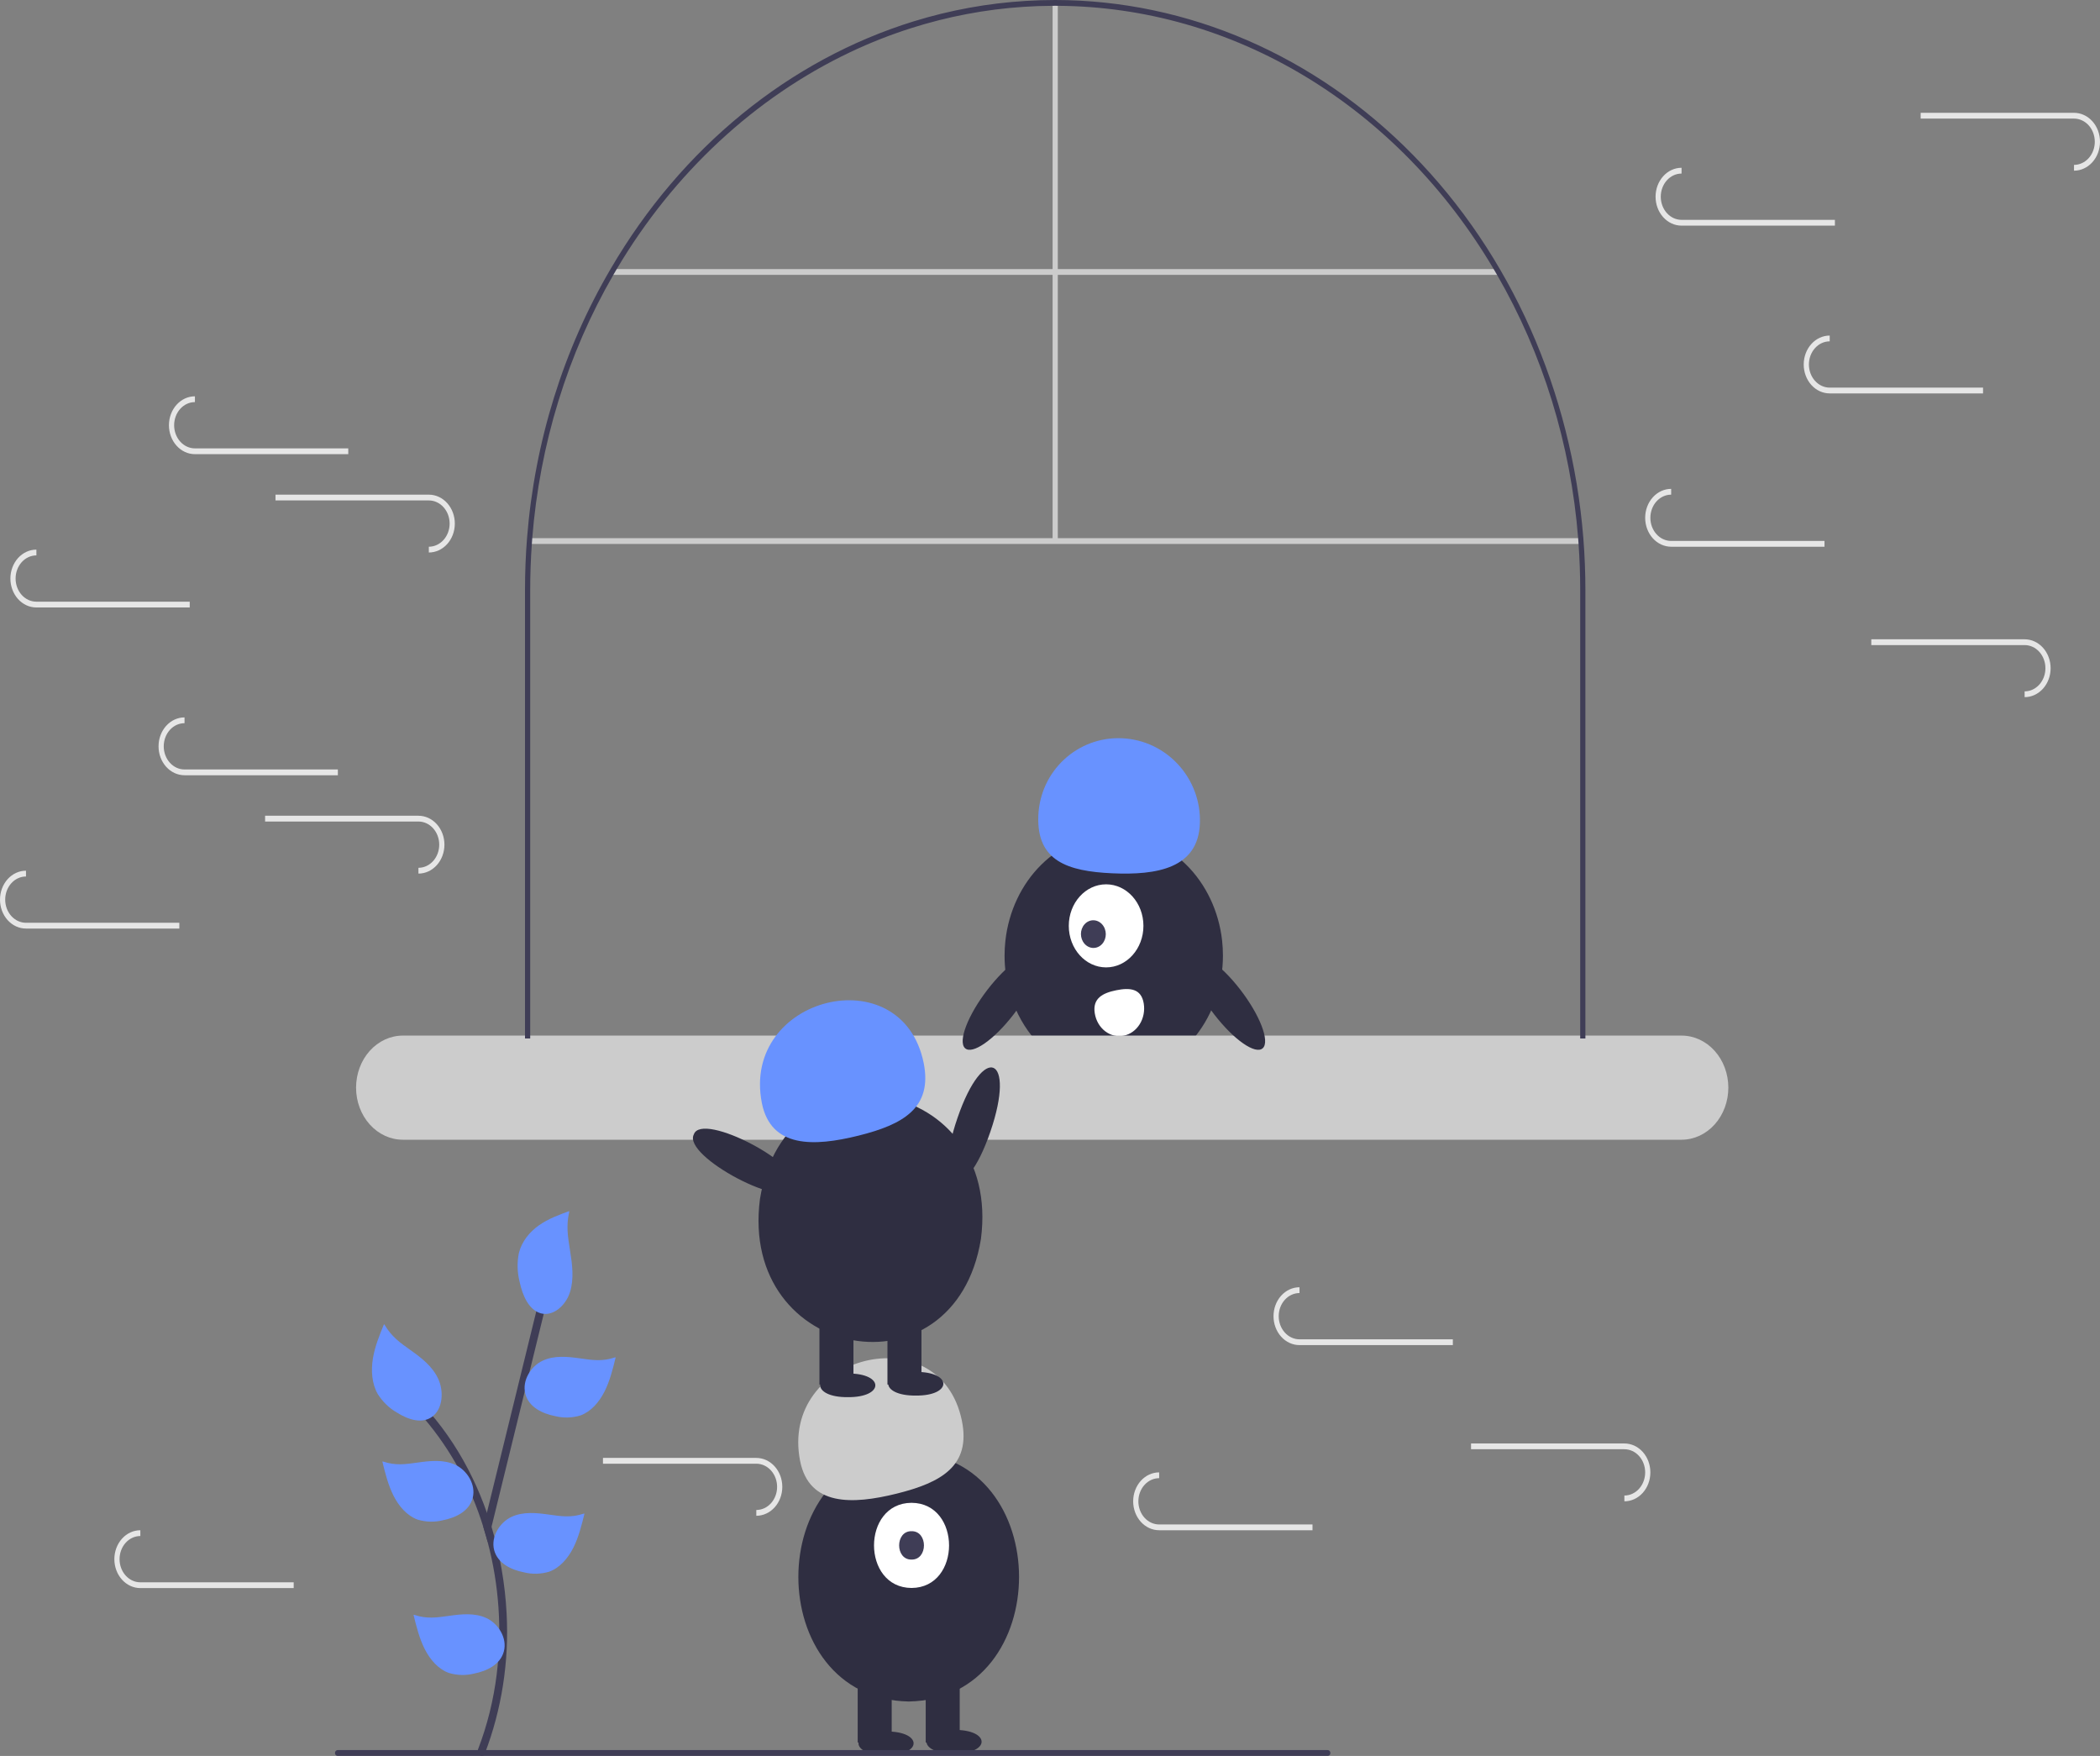 <svg width="317" height="265" viewBox="0 0 317 265" fill="none" xmlns="http://www.w3.org/2000/svg">
<rect x="0" y="0" width="317" height="265" fill="#808080" stroke="none"/>
<g clip-path="url(#clip0)">
<path d="M238.903 81.218H79.917V82.091H238.903V81.218Z" fill="#CCCCCC"/>
<path d="M159.677 0.437H158.892V81.653H159.677V0.437Z" fill="#CCCCCC"/>
<path d="M226.235 40.609H92.334V41.482H226.235V40.609Z" fill="#CCCCCC"/>
<path d="M184.605 144.214C184.607 148.656 183.158 152.947 180.529 156.289C180.294 156.591 180.047 156.879 179.796 157.163H156.452C156.201 156.879 155.954 156.591 155.718 156.289C154.176 154.334 153.027 152.034 152.348 149.545C152.348 149.545 152.352 149.545 152.348 149.54C151.879 147.813 151.641 146.019 151.642 144.214C151.641 143.471 151.682 142.729 151.764 141.992C152.252 137.551 154.182 133.461 157.192 130.493C160.201 127.525 164.082 125.883 168.103 125.877C172.124 125.872 176.008 127.502 179.025 130.461C182.041 133.42 183.981 137.504 184.48 141.944C184.563 142.697 184.605 143.455 184.605 144.214Z" fill="#2F2E41"/>
<path d="M147.35 157.163H145.333L146.899 156.289L146.946 156.263L146.958 156.289L147.35 157.163Z" fill="#2F2E41"/>
<path d="M161.093 157.163H159.077L159.469 156.289L159.481 156.263L159.528 156.289L161.093 157.163Z" fill="#2F2E41"/>
<path d="M166.969 145.997C170.081 145.997 172.603 143.19 172.603 139.728C172.603 136.266 170.081 133.46 166.969 133.46C163.858 133.46 161.336 136.266 161.336 139.728C161.336 143.19 163.858 145.997 166.969 145.997Z" fill="white"/>
<path d="M166.378 142.456C167.108 141.643 167.104 140.321 166.369 139.502C165.633 138.684 164.445 138.679 163.715 139.492C162.985 140.305 162.989 141.627 163.724 142.445C164.46 143.263 165.648 143.268 166.378 142.456Z" fill="#3F3D56"/>
<path d="M181.126 124.262C181.374 117.472 176.115 111.721 169.379 111.416C162.644 111.112 156.983 116.37 156.735 123.16C156.487 129.95 161.169 131.493 167.904 131.797C174.64 132.101 180.878 131.052 181.126 124.262Z" fill="#6892FF"/>
<path d="M172.65 151.443C172.739 151.982 172.731 152.536 172.626 153.073C172.522 153.609 172.324 154.118 172.044 154.569C171.763 155.02 171.405 155.406 170.991 155.703C170.576 156 170.113 156.204 169.628 156.302C169.143 156.401 168.645 156.392 168.163 156.276C167.681 156.16 167.224 155.94 166.819 155.627C166.413 155.315 166.067 154.917 165.799 154.456C165.532 153.995 165.349 153.479 165.261 152.939L165.259 152.931C164.89 150.66 166.468 149.857 168.509 149.446C170.55 149.034 172.281 149.172 172.65 151.443Z" fill="white"/>
<path d="M253.835 156.289H60.811C58.938 156.289 57.142 157.116 55.817 158.59C54.493 160.064 53.749 162.063 53.749 164.147C53.749 166.231 54.493 168.229 55.817 169.703C57.142 171.177 58.938 172.005 60.811 172.005H253.835C255.708 172.005 257.505 171.177 258.829 169.703C260.153 168.229 260.897 166.231 260.897 164.147C260.897 162.063 260.153 160.064 258.829 158.59C257.505 157.116 255.708 156.289 253.835 156.289Z" fill="#CCCCCC"/>
<path d="M239.319 89.058V156.725H238.535V89.058C238.535 86.714 238.452 84.391 238.288 82.091C238.268 81.798 238.248 81.51 238.225 81.218C237.101 67.064 232.9 53.426 225.984 41.482C225.815 41.189 225.647 40.901 225.474 40.609C218.299 28.465 208.537 18.483 197.058 11.552C185.579 4.62 172.737 0.953 159.677 0.877C159.547 0.873 159.414 0.873 159.285 0.873C159.155 0.873 159.022 0.873 158.892 0.877C157.405 0.882 155.93 0.934 154.467 1.035C148.733 1.416 143.053 2.495 137.53 4.252C134.401 5.246 131.331 6.456 128.338 7.876C113.961 14.707 101.705 26.09 93.095 40.609C92.923 40.901 92.754 41.189 92.585 41.482C85.669 53.426 81.468 67.064 80.345 81.218C80.321 81.51 80.302 81.798 80.282 82.091C80.117 84.391 80.035 86.714 80.035 89.058V156.725H79.25V89.058C79.25 86.404 79.353 83.78 79.56 81.187C80.702 66.679 85.049 52.71 92.213 40.522C102.86 22.295 119.126 9.027 137.95 3.213C143.46 1.517 149.119 0.487 154.828 0.14C156.303 0.048 157.789 0.001 159.285 0C179.284 0.022 198.554 8.367 213.306 23.393C228.058 38.42 237.226 59.043 239.009 81.209C239.213 83.793 239.317 86.41 239.319 89.058Z" fill="#3F3D56"/>
<path d="M137.171 219.186C159.382 219.608 159.378 256.37 137.171 256.788C114.961 256.366 114.964 219.604 137.171 219.186Z" fill="#2F2E41"/>
<path d="M134.605 252.743H129.472V262.976H134.605V252.743Z" fill="#2F2E41"/>
<path d="M144.871 252.743H139.738V262.976H144.871V252.743Z" fill="#2F2E41"/>
<path d="M133.749 261.31C139.296 261.267 139.296 264.924 133.749 264.88C128.203 264.924 128.203 261.266 133.749 261.31Z" fill="#2F2E41"/>
<path d="M144.015 261.073C149.562 261.029 149.562 264.687 144.015 264.643C138.469 264.686 138.469 261.029 144.015 261.073Z" fill="#2F2E41"/>
<path d="M137.599 226.801C145.151 226.839 145.151 239.616 137.599 239.653C130.047 239.615 130.048 226.838 137.599 226.801Z" fill="white"/>
<path d="M137.599 231.085C140.097 231.045 140.097 235.41 137.599 235.369C135.102 235.41 135.102 231.044 137.599 231.085Z" fill="#3F3D56"/>
<path d="M120.781 220.502C117.607 204.397 141.923 198.358 145.204 214.435C146.568 221.233 142.098 223.741 135.354 225.416C128.61 227.092 122.146 227.301 120.781 220.502Z" fill="#CCCCCC"/>
<path d="M144.537 168.711C148.473 157.241 153.434 159.352 149.491 170.819C145.555 182.289 140.594 180.178 144.537 168.711Z" fill="#2F2E41"/>
<path d="M114.718 180.951C118.65 156.623 151.261 162.516 148.075 186.975C144.143 211.302 111.532 205.409 114.718 180.951Z" fill="#2F2E41"/>
<path d="M128.83 198.718H123.697V208.952H128.83V198.718Z" fill="#2F2E41"/>
<path d="M139.096 198.718H133.963V208.952H139.096V198.718Z" fill="#2F2E41"/>
<path d="M127.975 207.286C133.521 207.242 133.521 210.9 127.974 210.856C122.428 210.9 122.428 207.242 127.975 207.286Z" fill="#2F2E41"/>
<path d="M138.241 207.048C143.787 207.004 143.787 210.662 138.24 210.618C132.694 210.661 132.694 207.004 138.241 207.048Z" fill="#2F2E41"/>
<path d="M115.006 166.477C111.832 150.372 136.148 144.333 139.429 160.41C140.793 167.208 136.324 169.716 129.58 171.391C122.836 173.067 116.371 173.276 115.006 166.477Z" fill="#6892FF"/>
<path d="M104.732 171.21C105.926 167.635 121.733 175.976 119.999 179.268C118.805 182.843 102.998 174.501 104.732 171.21Z" fill="#2F2E41"/>
<path d="M190.627 158.185C191.711 157.149 190.186 153.194 187.222 149.351C184.257 145.508 180.975 143.233 179.891 144.268C178.806 145.304 180.331 149.259 183.296 153.102C186.26 156.945 189.543 159.22 190.627 158.185Z" fill="#2F2E41"/>
<path d="M152.997 153.101C155.962 149.259 157.487 145.304 156.402 144.268C155.318 143.232 152.036 145.508 149.071 149.351C146.106 153.194 144.582 157.149 145.666 158.184C146.75 159.22 150.033 156.944 152.997 153.101Z" fill="#2F2E41"/>
<path d="M299.345 59.373H276.198C275.158 59.373 274.16 58.913 273.424 58.094C272.688 57.275 272.275 56.165 272.275 55.007C272.275 53.849 272.688 52.739 273.424 51.92C274.16 51.102 275.158 50.642 276.198 50.642V51.515C275.366 51.515 274.567 51.883 273.979 52.538C273.39 53.193 273.059 54.081 273.059 55.007C273.059 55.934 273.39 56.822 273.979 57.477C274.567 58.132 275.366 58.5 276.198 58.5H299.345V59.373Z" fill="#E6E6E6"/>
<path d="M275.413 82.51H252.266C251.226 82.51 250.228 82.05 249.492 81.232C248.756 80.413 248.343 79.303 248.343 78.145C248.343 76.987 248.756 75.877 249.492 75.058C250.228 74.239 251.226 73.779 252.266 73.779V74.652C251.434 74.652 250.635 75.02 250.047 75.675C249.458 76.33 249.127 77.219 249.127 78.145C249.127 79.071 249.458 79.96 250.047 80.614C250.635 81.269 251.434 81.637 252.266 81.637H275.413V82.51Z" fill="#E6E6E6"/>
<path d="M305.623 105.212V104.339C306.455 104.339 307.253 103.971 307.842 103.316C308.43 102.661 308.761 101.772 308.761 100.846C308.761 99.92 308.43 99.031 307.842 98.376C307.253 97.722 306.455 97.354 305.623 97.354H282.475V96.481H305.623C306.663 96.481 307.661 96.94 308.397 97.759C309.132 98.578 309.546 99.688 309.546 100.846C309.546 102.004 309.132 103.114 308.397 103.933C307.661 104.752 306.663 105.212 305.623 105.212Z" fill="#E6E6E6"/>
<path d="M313.077 25.758V24.884C313.909 24.884 314.707 24.517 315.296 23.861C315.885 23.207 316.215 22.318 316.215 21.392C316.215 20.466 315.885 19.577 315.296 18.922C314.707 18.267 313.909 17.899 313.077 17.899H289.929V17.026H313.077C314.117 17.026 315.115 17.486 315.851 18.305C316.587 19.124 317 20.234 317 21.392C317 22.55 316.587 23.66 315.851 24.479C315.115 25.298 314.117 25.758 313.077 25.758Z" fill="#E6E6E6"/>
<path d="M276.983 34.053H253.835C252.795 34.053 251.797 33.593 251.061 32.774C250.325 31.955 249.912 30.845 249.912 29.687C249.912 28.529 250.325 27.419 251.061 26.6C251.797 25.781 252.795 25.321 253.835 25.321V26.194C253.003 26.194 252.205 26.562 251.616 27.217C251.027 27.872 250.697 28.761 250.697 29.687C250.697 30.613 251.027 31.502 251.616 32.157C252.205 32.811 253.003 33.179 253.835 33.179H276.983V34.053Z" fill="#E6E6E6"/>
<path d="M51.002 116.999H27.855C26.815 116.999 25.817 116.539 25.081 115.72C24.345 114.901 23.932 113.791 23.932 112.633C23.932 111.475 24.345 110.365 25.081 109.546C25.817 108.728 26.815 108.268 27.855 108.268V109.141C27.023 109.141 26.224 109.509 25.636 110.164C25.047 110.819 24.717 111.707 24.717 112.633C24.717 113.559 25.047 114.448 25.636 115.103C26.224 115.758 27.023 116.126 27.855 116.126H51.002V116.999Z" fill="#E6E6E6"/>
<path d="M63.165 131.842V130.968C63.997 130.968 64.795 130.6 65.384 129.946C65.973 129.291 66.303 128.402 66.303 127.476C66.303 126.55 65.973 125.661 65.384 125.006C64.795 124.351 63.997 123.983 63.165 123.983H40.017V123.11H63.165C64.205 123.11 65.203 123.57 65.939 124.389C66.674 125.208 67.088 126.318 67.088 127.476C67.088 128.634 66.674 129.744 65.939 130.563C65.203 131.382 64.205 131.842 63.165 131.842Z" fill="#E6E6E6"/>
<path d="M27.07 140.136H3.923C2.883 140.136 1.885 139.677 1.149 138.858C0.413 138.039 0 136.929 0 135.771C0 134.613 0.413 133.503 1.149 132.684C1.885 131.865 2.883 131.405 3.923 131.405V132.278C3.091 132.278 2.293 132.646 1.704 133.301C1.115 133.956 0.785 134.845 0.785 135.771C0.785 136.697 1.115 137.585 1.704 138.24C2.293 138.895 3.091 139.263 3.923 139.263H27.07V140.136Z" fill="#E6E6E6"/>
<path d="M52.572 68.541H29.424C28.384 68.541 27.386 68.081 26.65 67.262C25.915 66.443 25.501 65.333 25.501 64.175C25.501 63.017 25.915 61.907 26.65 61.088C27.386 60.27 28.384 59.81 29.424 59.81V60.683C28.592 60.683 27.794 61.051 27.205 61.706C26.617 62.361 26.286 63.249 26.286 64.175C26.286 65.101 26.617 65.99 27.205 66.645C27.794 67.3 28.592 67.668 29.424 67.668H52.572V68.541Z" fill="#E6E6E6"/>
<path d="M64.734 83.383V82.51C65.566 82.51 66.365 82.142 66.953 81.487C67.542 80.832 67.873 79.944 67.873 79.018C67.873 78.092 67.542 77.203 66.953 76.548C66.365 75.893 65.566 75.525 64.734 75.525H41.587V74.652H64.734C65.774 74.652 66.772 75.112 67.508 75.931C68.244 76.75 68.657 77.86 68.657 79.018C68.657 80.176 68.244 81.286 67.508 82.105C66.772 82.924 65.774 83.383 64.734 83.383Z" fill="#E6E6E6"/>
<path d="M28.64 91.678H5.493C4.452 91.678 3.454 91.219 2.718 90.4C1.983 89.581 1.569 88.471 1.569 87.313C1.569 86.155 1.983 85.045 2.718 84.226C3.454 83.407 4.452 82.947 5.493 82.947V83.82C4.66 83.82 3.862 84.188 3.273 84.843C2.685 85.498 2.354 86.387 2.354 87.313C2.354 88.239 2.685 89.127 3.273 89.782C3.862 90.437 4.66 90.805 5.493 90.805H28.64V91.678Z" fill="#E6E6E6"/>
<path d="M219.311 203.001H196.163C195.123 203.001 194.125 202.541 193.389 201.723C192.653 200.904 192.24 199.793 192.24 198.636C192.24 197.478 192.653 196.367 193.389 195.549C194.125 194.73 195.123 194.27 196.163 194.27V195.143C195.331 195.143 194.533 195.511 193.944 196.166C193.355 196.821 193.025 197.709 193.025 198.636C193.025 199.562 193.355 200.45 193.944 201.105C194.533 201.76 195.331 202.128 196.163 202.128H219.311V203.001Z" fill="#E6E6E6"/>
<path d="M245.204 226.575V225.702C246.037 225.702 246.835 225.334 247.424 224.679C248.012 224.024 248.343 223.136 248.343 222.21C248.343 221.284 248.012 220.395 247.424 219.74C246.835 219.085 246.037 218.717 245.204 218.717H222.057V217.844H245.204C246.245 217.844 247.243 218.304 247.978 219.123C248.714 219.942 249.127 221.052 249.127 222.21C249.127 223.368 248.714 224.478 247.978 225.297C247.243 226.116 246.245 226.575 245.204 226.575Z" fill="#E6E6E6"/>
<path d="M198.125 230.941H174.978C173.937 230.941 172.939 230.481 172.204 229.662C171.468 228.843 171.054 227.733 171.054 226.575C171.054 225.417 171.468 224.307 172.204 223.488C172.939 222.669 173.937 222.209 174.978 222.209V223.083C174.145 223.083 173.347 223.451 172.758 224.106C172.17 224.76 171.839 225.649 171.839 226.575C171.839 227.501 172.17 228.39 172.758 229.045C173.347 229.7 174.145 230.068 174.978 230.068H198.125V230.941Z" fill="#E6E6E6"/>
<path d="M114.167 228.758V227.885C114.999 227.885 115.798 227.517 116.386 226.862C116.975 226.207 117.306 225.319 117.306 224.392C117.306 223.466 116.975 222.578 116.386 221.923C115.798 221.268 114.999 220.9 114.167 220.9H91.02V220.027H114.167C115.208 220.027 116.205 220.487 116.941 221.306C117.677 222.124 118.09 223.235 118.09 224.392C118.09 225.55 117.677 226.661 116.941 227.479C116.205 228.298 115.208 228.758 114.167 228.758Z" fill="#E6E6E6"/>
<path d="M44.333 239.672H21.186C20.145 239.672 19.147 239.212 18.412 238.393C17.676 237.575 17.262 236.464 17.262 235.307C17.262 234.149 17.676 233.038 18.412 232.22C19.147 231.401 20.145 230.941 21.186 230.941V231.814C20.353 231.814 19.555 232.182 18.966 232.837C18.378 233.492 18.047 234.38 18.047 235.307C18.047 236.233 18.378 237.121 18.966 237.776C19.555 238.431 20.353 238.799 21.186 238.799H44.333V239.672Z" fill="#E6E6E6"/>
<path d="M200.434 264.993H50.958C50.854 264.993 50.754 264.947 50.68 264.865C50.607 264.783 50.565 264.672 50.565 264.556C50.565 264.44 50.607 264.329 50.68 264.248C50.754 264.166 50.854 264.12 50.958 264.12H200.434C200.538 264.12 200.638 264.166 200.712 264.248C200.785 264.329 200.826 264.44 200.826 264.556C200.826 264.672 200.785 264.783 200.712 264.865C200.638 264.947 200.538 264.993 200.434 264.993Z" fill="#3F3D56"/>
<path d="M73.181 264.657C72.879 265.429 71.867 264.761 72.165 263.997C73.551 260.385 74.497 256.582 74.978 252.691C75.794 246.014 75.333 239.221 73.624 232.757C73.561 232.526 73.498 232.29 73.436 232.059C73.287 231.526 73.13 230.994 72.965 230.47C71.086 224.372 68.051 218.795 64.067 214.116C63.545 213.505 64.377 212.579 64.899 213.191C67.424 216.131 69.58 219.438 71.309 223.022C72.136 224.728 72.867 226.489 73.498 228.296C73.746 228.998 73.977 229.71 74.197 230.422C75.482 234.662 76.249 239.076 76.476 243.545C76.861 250.771 75.732 257.998 73.181 264.657Z" fill="#3F3D56"/>
<path d="M82.165 197.937C80.859 203.259 79.553 208.581 78.25 213.902C76.896 219.412 75.545 224.918 74.197 230.422C74.004 231.203 73.814 231.982 73.624 232.757C73.561 232.526 73.498 232.29 73.436 232.059C73.287 231.526 73.13 230.994 72.965 230.47C73.141 229.745 73.318 229.02 73.498 228.296C73.742 227.305 73.985 226.314 74.228 225.323C76.496 216.076 78.763 206.831 81.031 197.588C81.077 197.426 81.177 197.29 81.311 197.208C81.445 197.127 81.603 197.107 81.75 197.152C81.897 197.198 82.023 197.305 82.1 197.451C82.178 197.598 82.201 197.772 82.165 197.937Z" fill="#3F3D56"/>
<path d="M57.964 199.845C57.278 201.52 56.586 203.216 56.289 205.026C55.992 206.837 56.127 208.804 57.007 210.362C57.756 211.553 58.755 212.521 59.919 213.182C61.561 214.224 63.697 214.961 65.268 213.789C66.855 212.606 67.023 209.933 66.134 208.052C65.246 206.171 63.594 204.91 61.983 203.768C60.372 202.627 59.109 201.725 58.064 199.946L57.964 199.845Z" fill="#6892FF"/>
<path d="M85.918 182.779C84.346 183.353 82.757 183.937 81.359 184.922C79.962 185.906 78.754 187.35 78.321 189.126C78.041 190.546 78.079 192.02 78.431 193.419C78.856 195.47 79.818 197.716 81.656 198.208C83.513 198.704 85.394 197.03 86.034 195.027C86.674 193.025 86.388 190.819 86.05 188.727C85.712 186.635 85.452 184.991 85.92 182.93L85.918 182.779Z" fill="#6892FF"/>
<path d="M57.717 220.573C58.154 222.348 58.598 224.144 59.412 225.747C60.225 227.349 61.461 228.764 63.033 229.334C64.293 229.715 65.618 229.747 66.892 229.426C68.754 229.057 70.818 228.101 71.351 226.082C71.89 224.043 70.481 221.87 68.716 221.058C66.951 220.246 64.957 220.453 63.062 220.724C61.168 220.995 59.679 221.201 57.853 220.578L57.717 220.573Z" fill="#6892FF"/>
<path d="M62.425 243.71C62.862 245.486 63.306 247.282 64.12 248.884C64.933 250.487 66.168 251.901 67.741 252.471C69.001 252.853 70.326 252.885 71.6 252.564C73.462 252.194 75.526 251.239 76.059 249.22C76.598 247.181 75.189 245.007 73.424 244.195C71.659 243.384 69.665 243.591 67.77 243.862C65.876 244.132 64.387 244.339 62.561 243.716L62.425 243.71Z" fill="#6892FF"/>
<path d="M88.228 228.431C87.792 230.206 87.347 232.003 86.534 233.605C85.72 235.207 84.485 236.622 82.912 237.192C81.652 237.574 80.327 237.606 79.053 237.285C77.192 236.915 75.127 235.959 74.594 233.941C74.056 231.902 75.464 229.728 77.229 228.916C78.994 228.104 80.989 228.312 82.883 228.582C84.778 228.853 86.267 229.059 88.093 228.437L88.228 228.431Z" fill="#6892FF"/>
<path d="M92.936 204.856C92.499 206.632 92.055 208.428 91.242 210.03C90.428 211.633 89.193 213.047 87.62 213.617C86.36 213.999 85.035 214.031 83.761 213.71C81.9 213.34 79.835 212.385 79.302 210.366C78.764 208.327 80.172 206.153 81.937 205.341C83.702 204.53 85.697 204.737 87.591 205.008C89.485 205.278 90.975 205.485 92.801 204.862L92.936 204.856Z" fill="#6892FF"/>
</g>
<defs>
<clipPath id="clip0">
<rect width="317" height="265" fill="white"/>
</clipPath>
</defs>
</svg>
